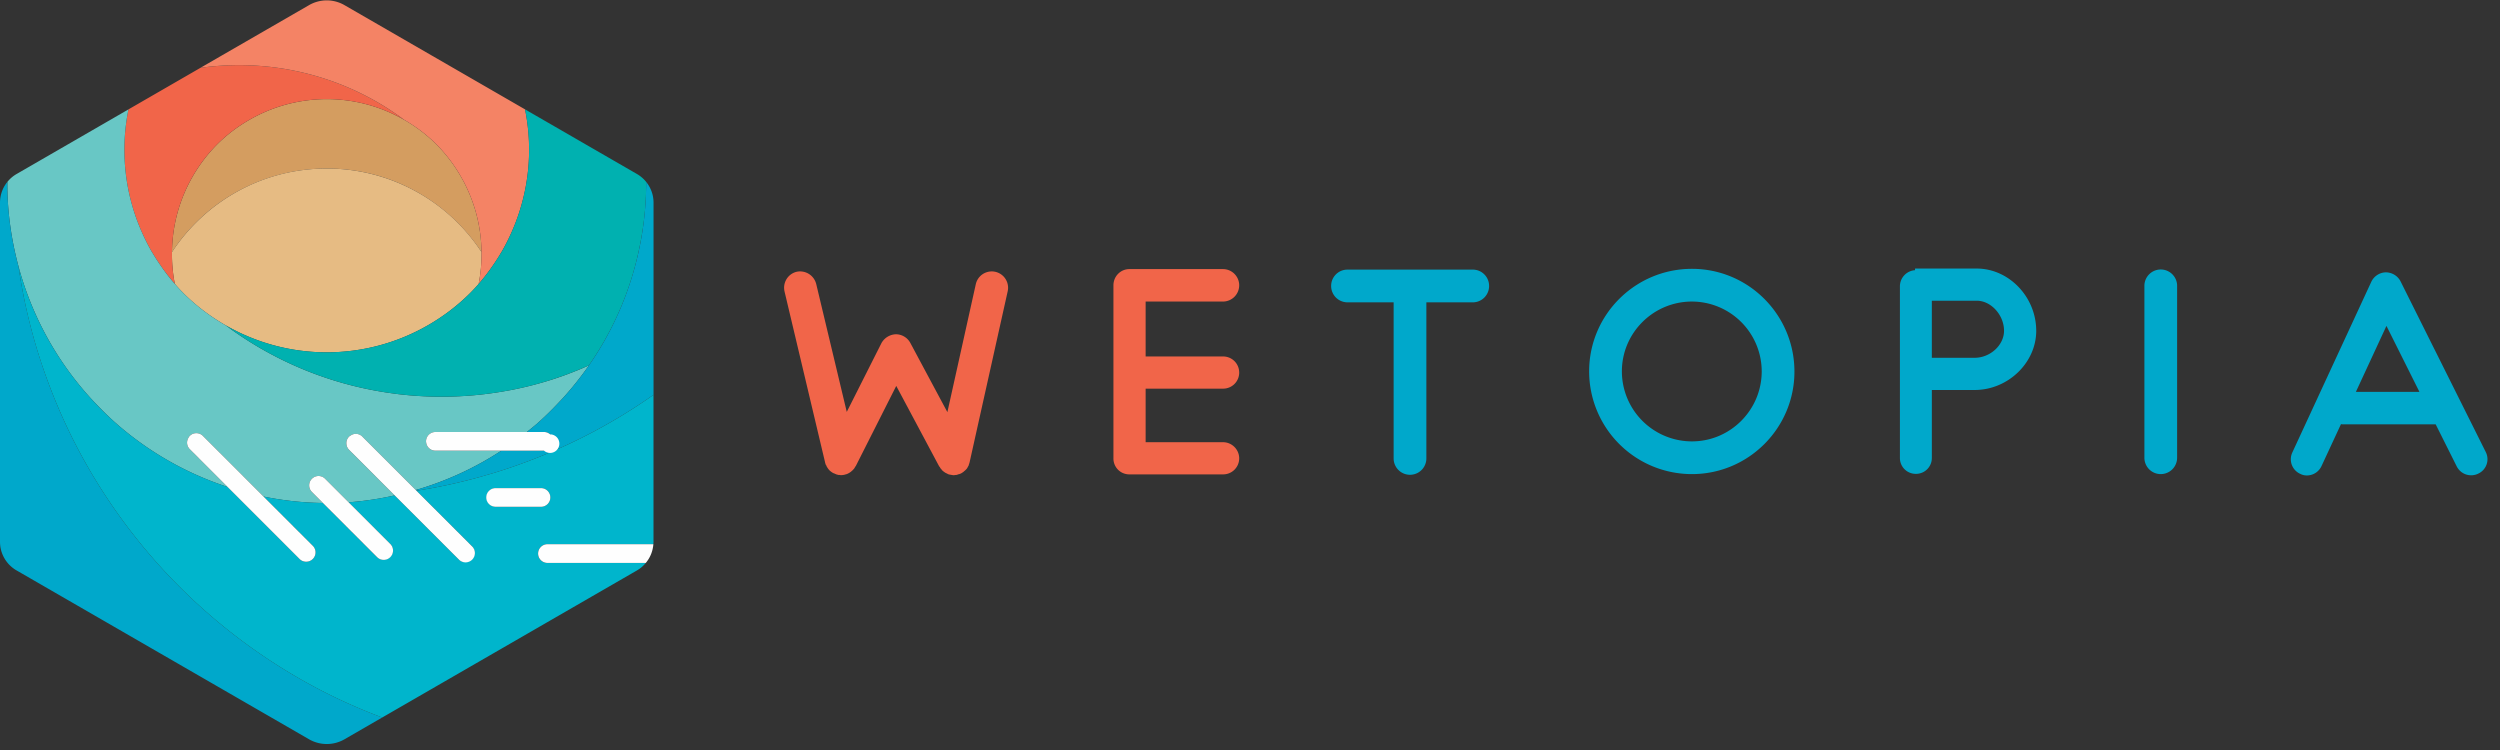 <svg width="150" height="45" viewBox="0 0 150 45" xmlns="http://www.w3.org/2000/svg"><rect x="0" y="0" width="150" height="45" fill="#333333" stroke="none"/><title>LOGO</title><g fill="none" fill-rule="evenodd"><path d="M19.605 10.111c3.884 0 7.3 1.994 9.286 5.012a9.277 9.277 0 0 0-1.239-4.53 9.306 9.306 0 0 0-1.47-1.932A9.335 9.335 0 0 0 24.25 7.19a9.299 9.299 0 0 0-9.289.001 9.267 9.267 0 0 0-1.932 1.471 9.324 9.324 0 0 0-1.471 1.931 9.283 9.283 0 0 0-1.239 4.532 11.099 11.099 0 0 1 9.286-5.013" fill="#D49D60"/><path d="M10.49 17.036c.167.19.338.376.519.557.77.77 1.623 1.402 2.525 1.923a12.158 12.158 0 0 0 12.143 0 12.19 12.19 0 0 0 2.525-1.925c.18-.18.352-.366.517-.555.125-.631.18-1.273.172-1.913a11.099 11.099 0 0 0-9.286-5.012c-3.883 0-7.3 1.994-9.286 5.013-.008.64.047 1.282.172 1.912" fill="#E6BB83"/><path d="M19.605 4.763a16.629 16.629 0 0 0-7.581-.692l-3.256 1.88-1.06.612a12.17 12.17 0 0 0 .79 7.336c.171.386.357.766.57 1.137l.016.03c.022.038.047.074.068.11a13.43 13.43 0 0 0 1.338 1.861 9.34 9.34 0 0 1-.17-1.913 9.276 9.276 0 0 1 1.238-4.531 9.325 9.325 0 0 1 1.471-1.932 9.269 9.269 0 0 1 1.932-1.47 9.299 9.299 0 0 1 9.288-.002 16.516 16.516 0 0 0-4.644-2.426" fill="#F16549"/><path d="M34.751 8.438l-4.308-2.487-3.254-1.879-1.282-.74-5.24-3.025a2.123 2.123 0 0 0-2.122 0L12.024 4.07a16.626 16.626 0 0 1 7.58.692 16.51 16.51 0 0 1 4.645 2.426c.69.4 1.342.883 1.933 1.472a9.319 9.319 0 0 1 1.47 1.932 9.27 9.27 0 0 1 1.239 4.53 9.317 9.317 0 0 1-.172 1.913c.267-.304.51-.621.741-.945.213-.299.413-.603.597-.915.022-.038.046-.073.068-.11l.016-.032c.214-.371.4-.753.572-1.14a12.17 12.17 0 0 0 .789-7.332l1.102.637 1.049.605 1.098.634" fill="#F48365"/><path d="M34.666 22.21c-.444.181-.892.35-1.346.5-.867.286-1.75.515-2.641.689-.06.012-.122.021-.183.033a21.833 21.833 0 0 1-6.733.2l-.14-.02a21.542 21.542 0 0 1-10.089-4.097 12.154 12.154 0 0 1-2.525-1.922 11.672 11.672 0 0 1-1.259-1.501 13.066 13.066 0 0 1-.597-.915c-.022-.037-.047-.073-.069-.11l-.016-.032c-.213-.37-.4-.75-.57-1.136a12.167 12.167 0 0 1-.79-7.336L6.606 7.2l-1.049.606-4.568 2.638a1.968 1.968 0 0 0-.545.468l-.001.031v.002c0 .027-.003.053-.003.08 0 1.717.247 3.373.67 4.958a19.176 19.176 0 0 0 4.334 7.914l.203.215c.436.464.888.913 1.369 1.333a19.195 19.195 0 0 0 6.632 3.77l-2.264-2.266a.554.554 0 0 1-.087-.663c.025-.045.048-.092.087-.13a.556.556 0 0 1 .792 0l.307.307 3.329 3.33c1.153.237 2.343.371 3.563.387l-.66-.66a.555.555 0 0 1-.164-.397c0-.15.057-.29.164-.396a.557.557 0 0 1 .793 0l1.412 1.412a19.182 19.182 0 0 0 2.761-.414l-2.736-2.736a.558.558 0 0 1-.164-.396c0-.15.058-.292.164-.397.033-.032.073-.051.111-.075a.547.547 0 0 1 .286-.09c.15 0 .29.06.396.165l.087.087 3.119 3.118a19.066 19.066 0 0 0 5.135-2.359h-3.956a.559.559 0 0 1-.553-.49c-.003-.023-.007-.046-.007-.07a.56.56 0 0 1 .56-.561h5.49c.196-.159.395-.315.584-.48.477-.418.928-.864 1.361-1.326.072-.076.144-.15.214-.228a19.18 19.18 0 0 0 1.565-1.966c-.223.1-.446.2-.671.29" fill="#68C7C5"/><path d="M38.767 10.943v-.002l-.001-.031a1.97 1.97 0 0 0-.544-.467l-.07-.042-.005-.002-3.396-1.96-1.098-.635-1.049-.605-1.103-.637a12.166 12.166 0 0 1-.789 7.332c-.17.387-.358.769-.57 1.14l-.017.032c-.022.037-.046.072-.068.11a12.68 12.68 0 0 1-.597.915 11.853 11.853 0 0 1-1.258 1.5c-.77.77-1.624 1.403-2.525 1.924a12.157 12.157 0 0 1-12.143 0 21.563 21.563 0 0 0 10.088 4.097l.14.02a21.833 21.833 0 0 0 6.733-.2c.062-.012.123-.021.184-.033a21.103 21.103 0 0 0 4.657-1.478A19.052 19.052 0 0 0 38.1 15.98c.424-1.584.67-3.241.67-4.957l-.002-.08" fill="#00B1B0"/><path d="M38.766 10.91l.001.03v.003c0 .027.003.053.003.08a19.17 19.17 0 0 1-.67 4.957 19.065 19.065 0 0 1-2.763 5.94 19.225 19.225 0 0 1-1.565 1.966c-.07.077-.142.152-.214.228a19.17 19.17 0 0 1-1.36 1.325c-.19.166-.389.322-.585.48h1.028c.143 0 .272.056.37.143a.558.558 0 0 1-.37.979H30.08a19.46 19.46 0 0 1-1.693.986 19.065 19.065 0 0 1-3.442 1.373l.045.045a33.841 33.841 0 0 0 3.832-.834c.065-.018.13-.039.196-.057.271-.078.544-.155.813-.24a34.115 34.115 0 0 0 5.038-2.03 34.147 34.147 0 0 0 4.343-2.594V12.155c0-.462-.163-.898-.445-1.245M4.342 26.285A34.188 34.188 0 0 1 1.11 15.981a19.148 19.148 0 0 1-.671-4.958l.003-.079v-.032A1.974 1.974 0 0 0 0 12.154V32.51c0 .706.377 1.359.988 1.712l.077.044L16.28 43.05l2.265 1.308a2.132 2.132 0 0 0 2.123 0l2.265-1.308a33.864 33.864 0 0 1-3.327-1.453A34.368 34.368 0 0 1 4.342 26.285" fill="#00A8CB"/><path d="M32.461 30.408h-2.726a.561.561 0 0 1 0-1.121h2.726a.56.56 0 0 1 .504.318.56.56 0 0 1-.503.803m2.406-4.124a34.115 34.115 0 0 1-5.038 2.03c-.27.085-.541.162-.814.24l-.195.057a33.65 33.65 0 0 1-3.832.834l.454.453.47.47.155.155 2.262 2.262a.562.562 0 0 1-.793.794l-2.605-2.604-.015-.016-.748-.747-.488-.488c-.9.2-1.82.345-2.761.414l.48.48.977.977.304.304.737.737a.561.561 0 0 1-.793.793l-1.24-1.24-.414-.414-1.083-1.084-.513-.512c-1.22-.016-2.41-.15-3.563-.388l.68.68 1.252 1.253.527.527.495.495a.56.56 0 1 1-.792.792l-1.722-1.72-.421-.422-1.3-1.3-.717-.718-.165-.165A19.036 19.036 0 0 1 9.8 27.461a19.195 19.195 0 0 1-2.785-2.017 19.58 19.58 0 0 1-1.37-1.333c-.067-.072-.135-.143-.201-.216A19.132 19.132 0 0 1 3.87 21.92a19.063 19.063 0 0 1-2.76-5.938 33.882 33.882 0 0 0 1.711 6.77 34.186 34.186 0 0 0 1.52 3.534 34.368 34.368 0 0 0 15.263 15.312 33.967 33.967 0 0 0 3.327 1.453l15.214-8.783.002-.002.002-.001h.001l.072-.042c.204-.118.379-.271.525-.447h-5.933a.562.562 0 0 1 0-1.122H39.2c.004-.048.01-.095.01-.143v-8.819a34.195 34.195 0 0 1-4.343 2.593" fill="#00B5CC"/><path d="M18.271 32.25l-.527-.526-1.252-1.253-.68-.68-3.33-3.33-.306-.306a.554.554 0 0 0-.396-.165.554.554 0 0 0-.396.165c-.039.038-.062.084-.087.13a.553.553 0 0 0 .087.663l2.264 2.265.166.165.717.718 1.3 1.3.421.421 1.721 1.722a.556.556 0 0 0 .398.164.56.56 0 0 0 .396-.957l-.496-.495zm7.797-1.727l-.156-.155-.47-.47-.453-.453-.045-.045-3.12-3.119-.085-.086a.56.56 0 0 0-.397-.165.547.547 0 0 0-.286.09c-.038.024-.078.043-.111.075a.555.555 0 0 0-.163.397c0 .15.057.29.163.396l2.736 2.736.488.488.748.747.015.016 2.605 2.604a.56.56 0 1 0 .793-.793l-2.262-2.263zm-3.388 1.376l-.303-.304-.976-.976-.481-.481-1.412-1.412a.557.557 0 0 0-.793 0 .552.552 0 0 0-.164.396c0 .15.057.29.164.396l.66.661.513.512 1.083 1.084.415.415 1.24 1.24a.56.56 0 1 0 .792-.793l-.738-.738zm7.399-4.859h2.561a.557.557 0 1 0 .37-.978.556.556 0 0 0-.37-.142h-6.518a.56.56 0 0 0-.56.56c0 .025.004.048.007.07.035.277.268.49.554.49h3.955zm9.117 5.613h-6.381a.562.562 0 0 0 0 1.122h5.933c.263-.314.423-.705.453-1.122h-.005zm-6.735-2.245a.56.56 0 0 0 0-1.121h-2.726a.56.56 0 0 0 0 1.12h2.726z" fill="#FEFEFE"/><path d="M60.462 17.476l-2.288 10.272c-.017.049-.032.114-.049.147v.016c-.016.048-.05.08-.064.13l-.017.015c-.016.05-.049.081-.081.114l-.017.017a.738.738 0 0 1-.113.097c0 .016 0 .016-.016.016-.033.032-.065.049-.114.082h-.016v.015l-.13.05h-.016l-.146.049h-.016c-.05 0-.098.015-.146.015h-.017c-.033 0-.064 0-.097-.015h-.016c-.016 0-.049 0-.082-.017h-.048c-.016-.016-.032-.016-.05-.016-.015 0-.032-.017-.048-.017 0-.016-.015-.016-.032-.016l-.05-.033c-.015 0-.031 0-.031-.015-.016 0-.032-.017-.049-.017-.016-.016-.032-.016-.032-.033-.017 0-.032-.016-.049-.032-.016 0-.016-.016-.032-.016l-.033-.033c-.016-.016-.032-.032-.048-.032 0-.015-.017-.032-.017-.049-.016 0-.032-.016-.032-.033-.017-.015-.033-.015-.033-.031l-.032-.05c0-.016-.017-.032-.032-.047 0 0 0-.017-.017-.017l-2.58-4.836-2.434 4.82c-.017 0-.017 0-.017.016l-.048.08c-.016.018-.016.018-.016.034-.033.031-.05.064-.081.08 0 .018-.016.018-.016.018-.016.03-.05.047-.081.08 0 0-.017 0-.017.016l-.097.065-.114.065h-.016c-.033.016-.065.033-.097.033 0 0-.017 0-.034.016h-.015c-.017 0-.05.017-.065.017h-.049c-.033.015-.08.015-.113.015-.05 0-.097-.015-.146-.015h-.032c-.05-.017-.082-.033-.13-.033 0-.017-.017-.017-.017-.017l-.113-.049h-.017c-.016-.015-.016-.015-.032-.015-.033-.033-.082-.05-.114-.082-.048-.033-.081-.065-.113-.096 0-.017-.017-.017-.017-.017-.032-.05-.064-.081-.08-.114-.017-.017-.017-.017-.017-.033-.032-.03-.049-.081-.065-.129h-.016l-.05-.147v-.016l-2.433-10.255a.984.984 0 0 1 .713-1.184.999.999 0 0 1 1.186.73l1.833 7.675 2.078-4.121a1.03 1.03 0 0 1 .876-.537.99.99 0 0 1 .86.52l2.223 4.153 1.704-7.674a.98.98 0 1 1 1.915.421m8.276 5.844v3.212h4.64c.537 0 .974.438.974.973a.963.963 0 0 1-.974.958h-5.614a.95.95 0 0 1-.958-.958V17.12c0-.536.422-.974.958-.974h5.614c.537 0 .974.438.974.974a.976.976 0 0 1-.974.973h-4.64v3.294h4.64c.537 0 .974.422.974.974a.963.963 0 0 1-.974.958h-4.64z" fill="#F16549"/><path d="M89.346 17.153a.98.98 0 0 1-.974.988h-2.79v9.364a.982.982 0 1 1-1.964 0V18.14h-2.776a.98.98 0 0 1-.973-.988c0-.537.438-.975.973-.975h7.53c.535 0 .974.438.974.975m12.171.941c-2.321 0-4.204 1.883-4.204 4.187a4.204 4.204 0 0 0 4.204 4.203c2.303 0 4.186-1.882 4.186-4.203a4.197 4.197 0 0 0-4.186-4.187m0 10.353a6.165 6.165 0 0 1-6.168-6.166c0-3.39 2.759-6.15 6.168-6.15 3.391 0 6.149 2.76 6.149 6.166 0 3.39-2.758 6.15-6.15 6.15m18.726-8.6c0-.942-.778-1.803-1.638-1.803h-2.694v3.425h2.564c.941 0 1.768-.762 1.768-1.622m1.932 0c0 1.913-1.687 3.554-3.7 3.554h-2.564v4.072a.948.948 0 0 1-.957.959.948.948 0 0 1-.958-.959V17.168a.97.97 0 0 1 .908-.956v-.099h3.7c1.932 0 3.57 1.704 3.57 3.733m7.465 8.6a.98.98 0 0 1-.974-.99V17.12a.982.982 0 0 1 1.963 0v10.335a.982.982 0 0 1-.99.991m15.53-4.933l-1.98-3.96-1.834 3.96h3.814zm3.538 4.9a.968.968 0 0 1-1.298-.422l-1.266-2.53h-5.566c-.048 0-.08 0-.114-.017l-1.168 2.515a.972.972 0 0 1-.877.569.87.87 0 0 1-.405-.098.961.961 0 0 1-.471-1.282l4.738-10.24a.988.988 0 0 1 .86-.567h.017a1 1 0 0 1 .876.535l5.112 10.24a.953.953 0 0 1-.438 1.297z" fill="#00A8CB"/></g></svg>